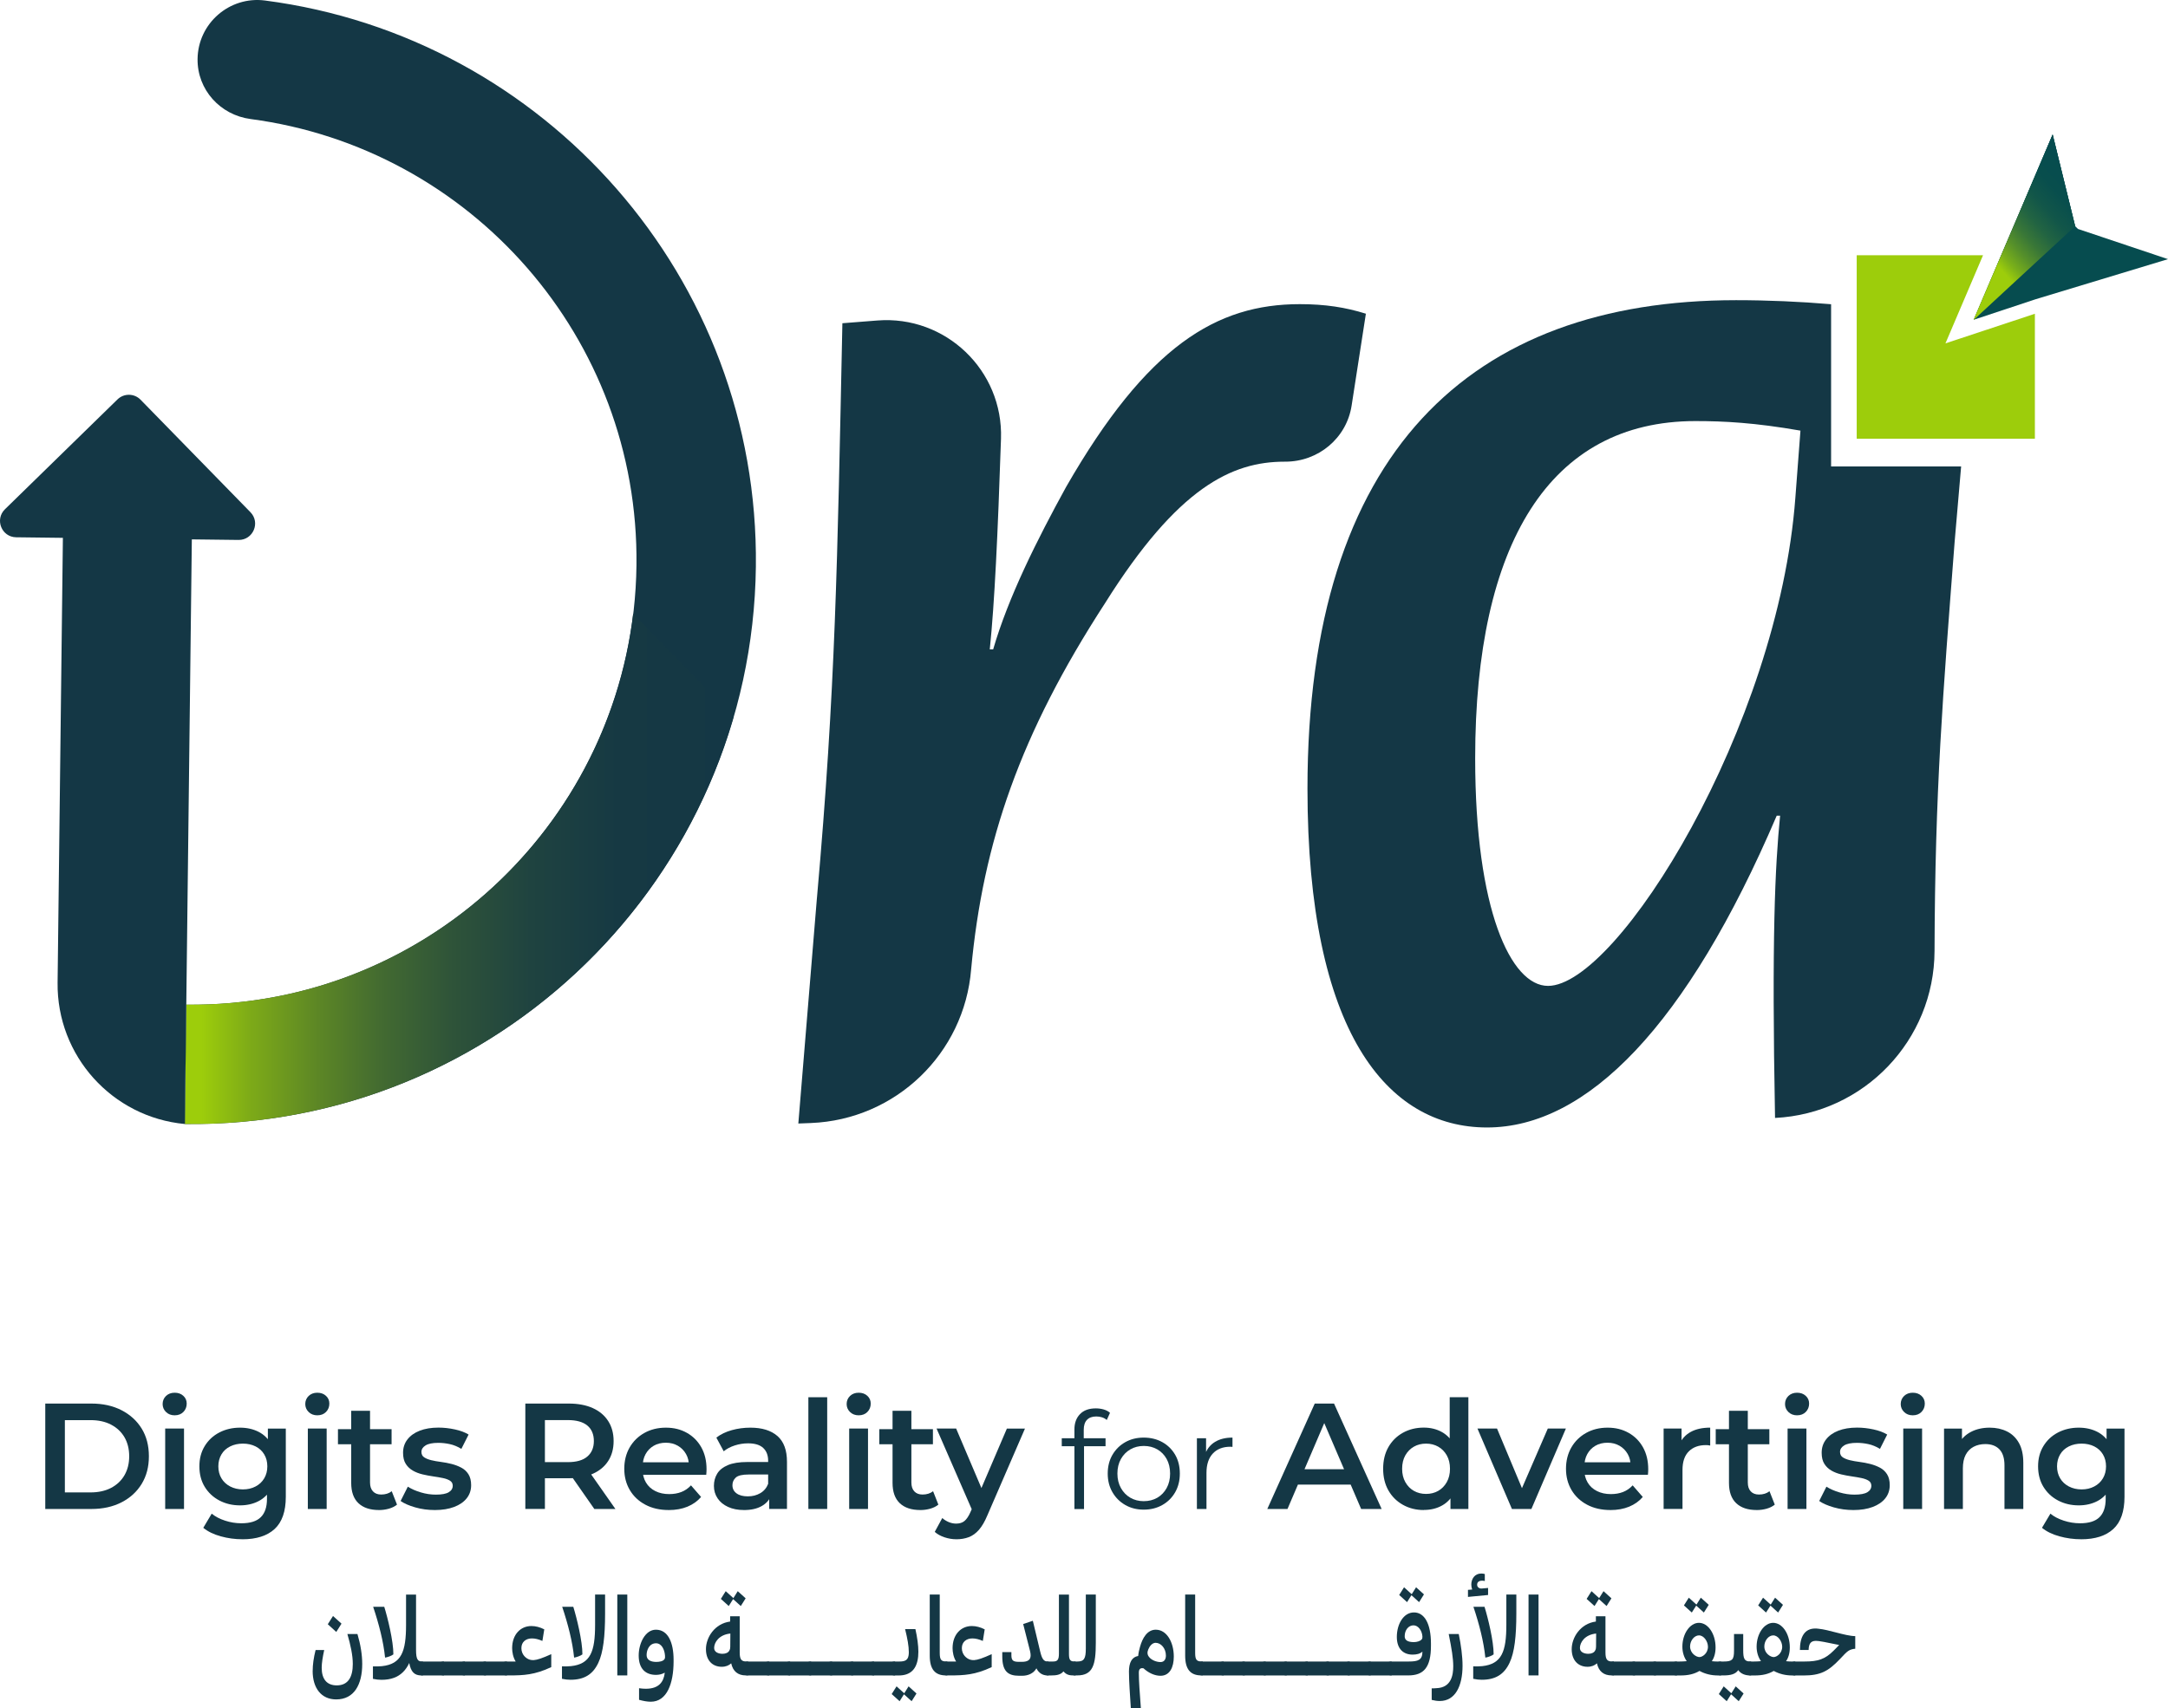 <?xml version="1.0" encoding="UTF-8"?>
<svg id="Layer_1" data-name="Layer 1" xmlns="http://www.w3.org/2000/svg" xmlns:xlink="http://www.w3.org/1999/xlink" viewBox="0 0 846.26 666.95">
  <defs>
    <style>
      .cls-1 {
        fill: url(#linear-gradient-2);
      }

      .cls-2 {
        fill: url(#linear-gradient-3);
      }

      .cls-3 {
        fill: #143745;
      }

      .cls-4 {
        fill: #064c4f;
      }

      .cls-5 {
        fill: #9dcd0b;
      }

      .cls-6 {
        fill: url(#linear-gradient);
      }
    </style>
    <linearGradient id="linear-gradient" x1="72.17" y1="339.25" x2="286.37" y2="339.25" gradientUnits="userSpaceOnUse">
      <stop offset=".03" stop-color="#9dcd0b"/>
      <stop offset=".12" stop-color="#7daa18"/>
      <stop offset=".24" stop-color="#5d8725"/>
      <stop offset=".36" stop-color="#426a31"/>
      <stop offset=".49" stop-color="#2e5339"/>
      <stop offset=".63" stop-color="#1f4340"/>
      <stop offset=".79" stop-color="#163943"/>
      <stop offset="1" stop-color="#143745"/>
    </linearGradient>
    <linearGradient id="linear-gradient-2" x1="819.81" y1="74.39" x2="750.57" y2="103.5" gradientUnits="userSpaceOnUse">
      <stop offset="0" stop-color="#064c4f"/>
      <stop offset=".22" stop-color="#084e4d"/>
      <stop offset=".38" stop-color="#125649"/>
      <stop offset=".52" stop-color="#226442"/>
      <stop offset=".66" stop-color="#397737"/>
      <stop offset=".78" stop-color="#56902a"/>
      <stop offset=".9" stop-color="#79af1a"/>
      <stop offset="1" stop-color="#9dcd0b"/>
    </linearGradient>
    <linearGradient id="linear-gradient-3" x1="773.86" y1="99.23" x2="809.84" y2="67.5" gradientUnits="userSpaceOnUse">
      <stop offset=".03" stop-color="#9dcd0b"/>
      <stop offset=".12" stop-color="#79af1a"/>
      <stop offset=".24" stop-color="#56902a"/>
      <stop offset=".36" stop-color="#397737"/>
      <stop offset=".49" stop-color="#226442"/>
      <stop offset=".63" stop-color="#125649"/>
      <stop offset=".79" stop-color="#084e4d"/>
      <stop offset="1" stop-color="#064c4f"/>
    </linearGradient>
  </defs>
  <g>
    <path class="cls-3" d="M122.05,652.39c0-2.45.39-5.21,1.14-8.17h3.36c-.59,2.71-.98,5.12-.98,6.91,0,4.46,2.02,6.89,5.88,6.89,4.6,0,6.26-3.48,6.26-8.36,0-3.43-.86-7.34-2.11-11.69h3.93c1.22,4.12,1.86,8.13,1.86,11.69,0,8.04-3.15,13.84-10.16,13.84-5.83,0-9.19-4.44-9.19-11.11ZM127.95,634.15l2.04-3.22,3.31,2.99-2.04,3.24-3.31-3.01Z"/>
    <path class="cls-3" d="M145.57,655.46v-4.86c1.27.04,2.43.02,3.49-.08,7.67-.81,9.44-5.74,9.44-16.11v-11.84h3.9v21.59c0,3.9.77,4.54,2.43,4.54h.25v5.44h-.64c-2.59,0-4.06-1.32-4.69-4.86-.64,1.39-1.5,2.62-2.43,3.54-2.06,2.05-4.81,3.03-8.44,3.03-1.02,0-2.13-.13-3.31-.38ZM145.66,627.34h4.33c1.34,4.29,3.59,13.46,3.56,18.58-.73.58-2.34,1.13-3.24,1.26-.63-6.21-2.34-12.93-4.65-19.84Z"/>
    <path class="cls-3" d="M162.89,651.47c0-1.86.52-2.77,2.2-2.77h8.19v5.44h-8.19c-1.59,0-2.2-.75-2.2-2.67Z"/>
    <path class="cls-3" d="M171.08,651.47c0-1.86.52-2.77,2.2-2.77h8.19v5.44h-8.19c-1.59,0-2.2-.75-2.2-2.67Z"/>
    <path class="cls-3" d="M179.27,651.47c0-1.86.52-2.77,2.2-2.77h8.19v5.44h-8.19c-1.59,0-2.2-.75-2.2-2.67Z"/>
    <path class="cls-3" d="M187.47,651.47c0-1.86.52-2.77,2.2-2.77h8.19v5.44h-8.19c-1.59,0-2.2-.75-2.2-2.67Z"/>
    <path class="cls-3" d="M195.66,651.47c0-1.86.52-2.77,2.2-2.77h3.43c-1.02-1.64-1.38-3.69-1.38-5.21,0-5.31,3.27-8.64,7.51-8.64,1.65,0,3.38.45,5.03,1.3l-.73,4.52c-1.52-.66-2.79-.98-4.1-.98-2.25,0-4.1,1.28-4.1,3.8s1.81,4.07,3.29,4.5c.46.13.98.19,1.48.17,1.5-.11,3.33-.73,6.89-2.33v5.06c-6.47,3.05-10.87,3.24-16.24,3.24h-1.09c-1.59,0-2.2-.75-2.2-2.67Z"/>
    <path class="cls-3" d="M219.36,650.59c1.27.04,2.43.02,3.49-.08,7.67-.81,9.44-5.74,9.44-16.11v-11.84h3.9v7.42c0,8.79-.7,15.19-2.66,19.28-2.13,4.52-5.54,6.57-10.86,6.57-1.02,0-2.13-.13-3.31-.38v-4.86ZM219.45,627.34h4.33c1.34,4.29,3.59,13.46,3.56,18.58-.73.58-2.34,1.13-3.24,1.26-.63-6.21-2.34-12.93-4.65-19.84Z"/>
    <path class="cls-3" d="M240.96,622.56h3.9v31.57h-3.9v-31.57Z"/>
    <path class="cls-3" d="M249.45,663.65v-4.52c.97.15,1.84.21,2.63.21,5.13,0,6.97-2.69,7.4-6.17l-.07-.08c-1.13.62-2.25.83-3.36.83-3.83,0-6.74-2.16-6.74-7.57,0-4.69,2.52-10.07,6.72-10.07,4.86,0,6.9,5.25,6.9,11.73v.73c-.02,8.49-2.56,15.66-8.91,15.66-1.38,0-2.9-.28-4.58-.75ZM259.38,647.78c.25-.38.23-.83.2-1.34-.16-2.47-1.36-4.86-3.51-4.86-2.58,0-3.68,2.58-3.67,4.61,0,1.79,1.45,2.67,3.77,2.67,1.11,0,2.65-.21,3.2-1.07Z"/>
    <path class="cls-3" d="M285.41,649.42c-.89.81-2.09,1.34-3.68,1.34-3.51,0-6.17-2.37-6.17-6.89s3.38-9.98,9.44-10.77v-2.05h3.74v14.16c0,2.82.77,3.48,2.68,3.48h.61v5.44h-.89c-3.09,0-5.04-1.58-5.72-4.71ZM284.67,644.45c.3-.45.38-.96.38-1.51.04-1.15.04-2.86.04-5.16-4.45.45-6.33,3.48-6.33,5.63,0,1.64,1.68,2.28,3.27,2.28,1.25,0,2.24-.45,2.65-1.24ZM281.38,624.25l1.9-3.01,2.99,2.71,1.7-2.71,3.09,2.79-1.9,3.01-3-2.71-1.7,2.71-3.08-2.79Z"/>
    <path class="cls-3" d="M289.83,651.47c0-1.86.52-2.77,2.2-2.77h8.19v5.44h-8.19c-1.59,0-2.2-.75-2.2-2.67Z"/>
    <path class="cls-3" d="M298.02,651.47c0-1.86.52-2.77,2.2-2.77h8.19v5.44h-8.19c-1.59,0-2.2-.75-2.2-2.67Z"/>
    <path class="cls-3" d="M306.22,651.47c0-1.86.52-2.77,2.2-2.77h8.19v5.44h-8.19c-1.59,0-2.2-.75-2.2-2.67Z"/>
    <path class="cls-3" d="M314.41,651.47c0-1.86.52-2.77,2.2-2.77h8.19v5.44h-8.19c-1.59,0-2.2-.75-2.2-2.67Z"/>
    <path class="cls-3" d="M322.6,651.47c0-1.86.52-2.77,2.2-2.77h8.19v5.44h-8.19c-1.59,0-2.2-.75-2.2-2.67Z"/>
    <path class="cls-3" d="M330.8,651.47c0-1.86.52-2.77,2.2-2.77h8.19v5.44h-8.19c-1.59,0-2.2-.75-2.2-2.67Z"/>
    <path class="cls-3" d="M338.99,651.47c0-1.86.52-2.77,2.2-2.77h8.19v5.44h-8.19c-1.59,0-2.2-.75-2.2-2.67Z"/>
    <path class="cls-3" d="M347.18,651.47c0-1.86.52-2.77,2.2-2.77h1.79c2.13,0,3.17-.58,3.47-2.3.07-.38.11-.83.11-1.34,0-2.37-.52-5.23-1.45-9.02h4.02c.73,3.26,1.16,6.36,1.16,8.85,0,.66-.04,1.28-.09,1.88-.5,4.95-3.02,7.38-7.56,7.38h-1.45c-1.59,0-2.2-.75-2.2-2.67ZM348.06,661.41l1.9-3.01,3,2.71,1.7-2.71,3.08,2.79-1.9,3.01-2.99-2.71-1.7,2.71-3.09-2.79Z"/>
    <path class="cls-3" d="M362.92,646.39v-23.83h3.9v22.76c0,2.79.61,3.37,2.7,3.37h.25v5.44h-.54c-4.27,0-6.31-2.41-6.31-7.74Z"/>
    <path class="cls-3" d="M367.58,651.47c0-1.86.52-2.77,2.2-2.77h3.43c-1.02-1.64-1.38-3.69-1.38-5.21,0-5.31,3.27-8.64,7.51-8.64,1.65,0,3.38.45,5.03,1.3l-.73,4.52c-1.52-.66-2.79-.98-4.09-.98-2.25,0-4.1,1.28-4.1,3.8s1.81,4.07,3.29,4.5c.46.13.98.19,1.48.17,1.5-.11,3.33-.73,6.88-2.33v5.06c-6.47,3.05-10.87,3.24-16.24,3.24h-1.09c-1.59,0-2.2-.75-2.2-2.67Z"/>
    <path class="cls-3" d="M391.23,646.65v-1.62h3.56v1.15c0,2.07.59,2.65,2.97,2.65h1.07c2.43,0,3.47-.81,3.47-2.54,0-.45-.07-1-.21-1.6l-2.7-10.62,3.77-1.28,2.83,11.84c.71,3.05,1.43,4.07,2.95,4.07h.34v5.44h-.43c-1.93,0-3.4-1-4.29-2.77-1.09,1.92-3.17,2.9-5.58,2.9h-1.13c-4.49,0-6.62-1.81-6.62-7.62Z"/>
    <path class="cls-3" d="M407.08,651.47c0-1.86.52-2.77,2.2-2.77h1.79c1.65,0,2.27-.62,2.27-3.05v-23.08h3.92v23.21c0,2.2.45,2.92,2.18,2.92h.41v5.44h-.79c-1.47,0-2.75-.17-3.95-1.58-1.11,1.39-2.95,1.58-4.69,1.58h-1.14c-1.59,0-2.2-.75-2.2-2.67Z"/>
    <path class="cls-3" d="M417.65,651.47c0-1.86.52-2.77,2.2-2.77h.66c2.63,0,3.33-1.09,3.33-5.06v-21.08h3.9v18.81c0,8.62-1.11,12.76-7.26,12.76h-.63c-1.59,0-2.2-.75-2.2-2.67Z"/>
    <path class="cls-3" d="M440.67,652.75c0-3.65,1.14-5.8,3.61-6.21.11-1.28.43-2.58.72-3.58.95-3.41,2.81-6.68,6.15-6.68,4.26,0,7.03,4.86,7.03,10.5,0,4.12-1.54,7.49-5.2,7.49-2.22,0-4.63-1.07-6.63-2.92-1.36-.26-1.82.45-1.82,1.75,0,3.2.34,7.59.8,13.87h-3.92c-.34-5.21-.73-10.86-.73-14.21ZM455.1,646.37c0-2.77-1.9-4.97-4.02-4.97-1.31,0-2.34,1.3-2.86,2.58-.45,1.09-.43,2.05.3,2.94.97,1.28,2.95,2,4.47,2s2.11-1.17,2.11-2.56Z"/>
    <path class="cls-3" d="M462.62,646.39v-23.83h3.9v22.76c0,2.79.61,3.37,2.7,3.37h.25v5.44h-.54c-4.27,0-6.31-2.41-6.31-7.74Z"/>
    <path class="cls-3" d="M467.27,651.47c0-1.86.52-2.77,2.2-2.77h8.19v5.44h-8.19c-1.59,0-2.2-.75-2.2-2.67Z"/>
    <path class="cls-3" d="M475.47,651.47c0-1.86.52-2.77,2.2-2.77h8.19v5.44h-8.19c-1.59,0-2.2-.75-2.2-2.67Z"/>
    <path class="cls-3" d="M483.66,651.47c0-1.86.52-2.77,2.2-2.77h8.19v5.44h-8.19c-1.59,0-2.2-.75-2.2-2.67Z"/>
    <path class="cls-3" d="M491.85,651.47c0-1.86.52-2.77,2.2-2.77h8.19v5.44h-8.19c-1.59,0-2.2-.75-2.2-2.67Z"/>
    <path class="cls-3" d="M500.05,651.47c0-1.86.52-2.77,2.2-2.77h8.19v5.44h-8.19c-1.59,0-2.2-.75-2.2-2.67Z"/>
    <path class="cls-3" d="M508.24,651.47c0-1.86.52-2.77,2.2-2.77h8.19v5.44h-8.19c-1.59,0-2.2-.75-2.2-2.67Z"/>
    <path class="cls-3" d="M516.43,651.47c0-1.86.52-2.77,2.2-2.77h8.19v5.44h-8.19c-1.59,0-2.2-.75-2.2-2.67Z"/>
    <path class="cls-3" d="M524.63,651.47c0-1.86.52-2.77,2.2-2.77h8.19v5.44h-8.19c-1.59,0-2.2-.75-2.2-2.67Z"/>
    <path class="cls-3" d="M532.82,651.47c0-1.86.52-2.77,2.2-2.77h8.19v5.44h-8.19c-1.59,0-2.2-.75-2.2-2.67Z"/>
    <path class="cls-3" d="M541.01,651.47c0-1.86.52-2.77,2.2-2.77h6.69c3.61,0,5.33-.53,5.33-3.86-.95.88-2.33,1.17-3.84,1.17-3.63,0-6.15-2.28-6.15-6.91,0-4.99,2.61-9.56,6.69-9.56s6.63,4.35,6.63,12.16v.85c0,8.45-2.79,11.58-8.87,11.58h-6.47c-1.59,0-2.2-.75-2.2-2.67ZM546.16,622.73l1.9-3.01,2.99,2.71,1.7-2.71,3.08,2.77-1.9,3.03-2.99-2.71-1.7,2.71-3.08-2.79ZM554.94,640.06c.27-.3.32-.64.29-1.17-.18-2.35-1.68-4.31-3.49-4.31-1.95,0-3.45,1.86-3.43,4.29,0,1.45,1.09,2.26,3.59,2.26,1.14,0,2.52-.38,3.04-1.07Z"/>
    <path class="cls-3" d="M558.85,659.17c.68.02,1.31,0,1.86-.06,5.81-.21,6.55-5.14,6.55-8.55,0-3.09-.61-6.85-1.77-12.59h3.92c.89,4.29,1.48,8.73,1.48,12.37,0,7.89-2.81,13.78-8.89,13.78-1,0-2.06-.15-3.15-.43v-4.52Z"/>
    <path class="cls-3" d="M573.02,620.73l1.63-.13c-.21-.64-.34-1.28-.34-1.92,0-2.28,1.36-4.33,3.88-4.33.45,0,.91.06,1.39.19v2.73c-.36-.08-.72-.13-1.04-.13-1.23,0-1.95.55-1.95,1.56,0,.51.2.92.57,1.15.29.26.73.41,1.36.34l2.34-.21v2.75l-7.85.75v-2.75ZM575.06,650.59c1.27.04,2.43.02,3.49-.08,7.67-.81,9.44-5.74,9.44-16.11v-11.84h3.9v7.42c0,8.79-.7,15.19-2.67,19.28-2.13,4.52-5.54,6.57-10.85,6.57-1.02,0-2.13-.13-3.31-.38v-4.86ZM575.14,627.34h4.33c1.34,4.29,3.59,13.46,3.56,18.58-.73.58-2.34,1.13-3.24,1.26-.63-6.21-2.34-12.93-4.65-19.84Z"/>
    <path class="cls-3" d="M596.65,622.56h3.9v31.57h-3.9v-31.57Z"/>
    <path class="cls-3" d="M623.35,649.42c-.89.81-2.09,1.34-3.68,1.34-3.5,0-6.17-2.37-6.17-6.89s3.38-9.98,9.44-10.77v-2.05h3.74v14.16c0,2.82.77,3.48,2.68,3.48h.61v5.44h-.89c-3.09,0-5.04-1.58-5.72-4.71ZM622.62,644.45c.3-.45.38-.96.38-1.51.04-1.15.04-2.86.04-5.16-4.45.45-6.33,3.48-6.33,5.63,0,1.64,1.68,2.28,3.27,2.28,1.25,0,2.24-.45,2.65-1.24ZM619.33,624.25l1.9-3.01,2.99,2.71,1.7-2.71,3.09,2.79-1.9,3.01-3-2.71-1.7,2.71-3.08-2.79Z"/>
    <path class="cls-3" d="M627.78,651.47c0-1.86.52-2.77,2.2-2.77h8.19v5.44h-8.19c-1.59,0-2.2-.75-2.2-2.67Z"/>
    <path class="cls-3" d="M635.97,651.47c0-1.86.52-2.77,2.2-2.77h8.19v5.44h-8.19c-1.59,0-2.2-.75-2.2-2.67Z"/>
    <path class="cls-3" d="M644.16,651.47c0-1.86.52-2.77,2.2-2.77h8.19v5.44h-8.19c-1.59,0-2.2-.75-2.2-2.67Z"/>
    <path class="cls-3" d="M652.36,651.47c0-1.86.52-2.77,2.2-2.77h1.16c.8,0,1.75-.04,2.68-.13-1-1.43-1.7-3.35-1.7-5.67,0-4.99,2.92-9.3,6.47-9.3s6.49,4.29,6.49,9.58c0,2.26-.55,4.07-1.47,5.4.95.11,1.77.13,2.49.13h1.11v5.44h-1.16c-2.67,0-5.08-.6-7.24-1.77-2.15,1.24-4.36,1.77-7.53,1.77h-1.31c-1.59,0-2.2-.75-2.2-2.67ZM657.31,626.79l1.9-3.01,2.99,2.71,1.7-2.71,3.09,2.79-1.9,3.01-2.99-2.71-1.72,2.71-3.08-2.79ZM666.68,642.89c0-1.96-1.54-4.39-3.5-4.39-1.79,0-3.47,2-3.47,4.31,0,2.75,2.45,4.16,3.65,4.16,1.13,0,3.33-1.39,3.33-4.08Z"/>
    <path class="cls-3" d="M669.6,651.47c0-1.86.52-2.77,2.2-2.77h1.07c1.65,0,2.61-.19,3.2-.77.63-.62.79-1.71.79-3.46v-6.51h3.59v6.25c0,1.62.09,2.75.48,3.46.39.73,1.09,1.02,2.27,1.02h.32v5.44h-.59c-1.61,0-3.42-.6-4.42-2.07-1.11,1.66-3.18,2.07-5.69,2.07h-1.04c-1.59,0-2.2-.75-2.2-2.67ZM670.93,661.41l1.9-3.01,2.99,2.71,1.7-2.71,3.08,2.79-1.9,3.01-2.99-2.71-1.7,2.71-3.08-2.79Z"/>
    <path class="cls-3" d="M681.34,651.47c0-1.86.52-2.77,2.2-2.77h1.16c.8,0,1.75-.04,2.68-.13-1-1.43-1.7-3.35-1.7-5.67,0-4.99,2.92-9.3,6.47-9.3s6.49,4.29,6.49,9.58c0,2.26-.55,4.07-1.47,5.4.95.11,1.77.13,2.49.13h1.11v5.44h-1.16c-2.67,0-5.08-.6-7.24-1.77-2.15,1.24-4.36,1.77-7.53,1.77h-1.31c-1.59,0-2.2-.75-2.2-2.67ZM686.29,626.79l1.9-3.01,2.99,2.71,1.7-2.71,3.09,2.79-1.9,3.01-2.99-2.71-1.72,2.71-3.08-2.79ZM695.66,642.89c0-1.96-1.54-4.39-3.5-4.39-1.79,0-3.47,2-3.47,4.31,0,2.75,2.45,4.16,3.65,4.16,1.13,0,3.33-1.39,3.33-4.08Z"/>
    <path class="cls-3" d="M698.58,651.47c0-1.86.52-2.77,2.2-2.77h3.68c5.22,0,7.89-.9,11.18-4.14l.75-.75c.36-.36.93-.94,1.52-1.56-1.09-.21-2.29-.47-3.47-.7-1.7-.36-3.33-.68-4.51-.83-.43-.04-.79-.08-1.11-.08-2.06,0-2.79,1.19-2.84,3.56h-3.4c0-5.21,1.88-8.38,5.97-8.38.41,0,.82.02,1.31.09,1.98.19,4.42.83,6.81,1.45,2.83.73,5.62,1.43,7.51,1.43v4.93c-.5.02-.95.11-1.38.24-1.04.28-1.75.85-2.79,1.88l-1.82,1.92c-4.56,4.8-7.62,6.4-14.27,6.4h-3.15c-1.59,0-2.2-.75-2.2-2.67Z"/>
  </g>
  <g>
    <path class="cls-3" d="M17.67,589.15v-41.16h17.99c4.47,0,8.39.86,11.76,2.59,3.37,1.73,6,4.12,7.88,7.17s2.82,6.67,2.82,10.82-.94,7.71-2.82,10.79c-1.88,3.08-4.51,5.48-7.88,7.2-3.37,1.73-7.29,2.59-11.76,2.59h-17.99ZM25.32,582.68h10c3.1,0,5.77-.59,8.03-1.76,2.25-1.18,4-2.82,5.23-4.94,1.23-2.12,1.85-4.59,1.85-7.41s-.62-5.34-1.85-7.44c-1.23-2.1-2.98-3.73-5.23-4.91-2.25-1.18-4.93-1.76-8.03-1.76h-10v28.22Z"/>
    <path class="cls-3" d="M68.18,552.58c-1.37,0-2.5-.43-3.38-1.29-.88-.86-1.32-1.9-1.32-3.12s.44-2.3,1.32-3.15c.88-.84,2.01-1.26,3.38-1.26s2.5.4,3.38,1.21c.88.8,1.32,1.81,1.32,3.03,0,1.29-.43,2.38-1.29,3.26-.86.88-2,1.32-3.41,1.32ZM64.48,589.15v-31.4h7.35v31.4h-7.35Z"/>
    <path class="cls-3" d="M93.7,587.74c-2.98,0-5.67-.64-8.08-1.91-2.41-1.27-4.31-3.05-5.7-5.32-1.39-2.27-2.09-4.94-2.09-8s.7-5.66,2.09-7.94c1.39-2.27,3.29-4.04,5.7-5.29,2.41-1.25,5.11-1.88,8.08-1.88,2.67,0,5.06.53,7.17,1.59,2.12,1.06,3.81,2.7,5.09,4.94,1.27,2.23,1.91,5.1,1.91,8.58s-.64,6.36-1.91,8.61c-1.27,2.25-2.97,3.92-5.09,5-2.12,1.08-4.51,1.62-7.17,1.62ZM94.64,600.97c-2.9,0-5.73-.38-8.5-1.15s-5.03-1.87-6.79-3.32l3.29-5.53c1.37,1.14,3.11,2.05,5.2,2.73,2.1.69,4.22,1.03,6.38,1.03,3.45,0,5.98-.79,7.58-2.38,1.61-1.59,2.41-3.97,2.41-7.14v-5.59l.59-7.11-.24-7.11v-7.64h7v26.64c0,5.68-1.45,9.87-4.35,12.55-2.9,2.68-7.1,4.03-12.58,4.03ZM94.82,581.51c1.84,0,3.49-.38,4.94-1.15,1.45-.76,2.58-1.82,3.38-3.18.8-1.35,1.21-2.91,1.21-4.67s-.4-3.32-1.21-4.67c-.8-1.35-1.93-2.39-3.38-3.12-1.45-.72-3.1-1.09-4.94-1.09s-3.5.36-4.97,1.09c-1.47.73-2.61,1.76-3.41,3.12-.8,1.35-1.21,2.91-1.21,4.67s.4,3.32,1.21,4.67c.8,1.35,1.94,2.41,3.41,3.18,1.47.76,3.13,1.15,4.97,1.15Z"/>
    <path class="cls-3" d="M123.86,552.58c-1.37,0-2.5-.43-3.38-1.29-.88-.86-1.32-1.9-1.32-3.12s.44-2.3,1.32-3.15c.88-.84,2.01-1.26,3.38-1.26s2.5.4,3.38,1.21c.88.8,1.32,1.81,1.32,3.03,0,1.29-.43,2.38-1.29,3.26-.86.88-2,1.32-3.41,1.32ZM120.16,589.15v-31.4h7.35v31.4h-7.35Z"/>
    <path class="cls-3" d="M131.92,563.87v-5.88h20.93v5.88h-20.93ZM147.91,589.56c-3.45,0-6.11-.89-8-2.67-1.88-1.78-2.82-4.42-2.82-7.91v-28.16h7.35v27.99c0,1.49.38,2.65,1.15,3.47.76.82,1.83,1.23,3.2,1.23,1.65,0,3.02-.43,4.12-1.29l2.06,5.23c-.86.71-1.92,1.23-3.18,1.59-1.25.35-2.55.53-3.88.53Z"/>
    <path class="cls-3" d="M169.66,589.56c-2.63,0-5.14-.34-7.56-1.03-2.41-.69-4.32-1.52-5.73-2.5l2.82-5.59c1.41.9,3.1,1.65,5.06,2.23,1.96.59,3.92.88,5.88.88,2.31,0,3.99-.31,5.03-.94,1.04-.63,1.56-1.47,1.56-2.53,0-.86-.35-1.52-1.06-1.97-.71-.45-1.63-.79-2.76-1.03-1.14-.24-2.4-.45-3.79-.65-1.39-.2-2.78-.46-4.17-.79-1.39-.33-2.66-.82-3.79-1.47-1.14-.65-2.06-1.52-2.76-2.62-.71-1.1-1.06-2.55-1.06-4.35,0-2,.57-3.73,1.71-5.2,1.14-1.47,2.73-2.61,4.79-3.41,2.06-.8,4.5-1.21,7.32-1.21,2.12,0,4.25.24,6.41.71,2.16.47,3.94,1.14,5.35,2l-2.82,5.59c-1.49-.9-2.99-1.52-4.5-1.85-1.51-.33-3.01-.5-4.5-.5-2.23,0-3.89.33-4.97,1-1.08.67-1.62,1.51-1.62,2.53,0,.94.35,1.65,1.06,2.12.71.47,1.63.84,2.76,1.12,1.14.28,2.4.5,3.79.68,1.39.18,2.77.44,4.15.79,1.37.35,2.64.83,3.79,1.44,1.16.61,2.09,1.46,2.79,2.56s1.06,2.53,1.06,4.29c0,1.96-.58,3.67-1.73,5.12-1.16,1.45-2.79,2.58-4.91,3.38s-4.65,1.21-7.58,1.21Z"/>
    <path class="cls-3" d="M205.06,589.15v-41.16h16.93c3.65,0,6.77.59,9.38,1.76,2.61,1.18,4.62,2.86,6.03,5.06s2.12,4.8,2.12,7.82-.71,5.62-2.12,7.79c-1.41,2.18-3.42,3.84-6.03,5-2.61,1.16-5.73,1.73-9.38,1.73h-12.7l3.41-3.47v15.46h-7.64ZM212.7,574.51l-3.41-3.65h12.35c3.37,0,5.91-.72,7.61-2.18,1.71-1.45,2.56-3.47,2.56-6.06s-.85-4.65-2.56-6.06c-1.71-1.41-4.24-2.12-7.61-2.12h-12.35l3.41-3.76v23.81ZM231.99,589.15l-10.41-14.93h8.17l10.47,14.93h-8.23Z"/>
    <path class="cls-3" d="M261.03,589.56c-3.49,0-6.54-.7-9.14-2.09-2.61-1.39-4.63-3.3-6.06-5.73-1.43-2.43-2.15-5.19-2.15-8.29s.7-5.91,2.09-8.32c1.39-2.41,3.31-4.3,5.76-5.67,2.45-1.37,5.24-2.06,8.38-2.06s5.78.67,8.17,2c2.39,1.33,4.27,3.21,5.65,5.64,1.37,2.43,2.06,5.29,2.06,8.58,0,.31,0,.67-.03,1.06-.02.39-.05.76-.09,1.12h-26.17v-4.88h22.28l-2.88,1.53c.04-1.8-.33-3.39-1.12-4.76-.78-1.37-1.85-2.45-3.2-3.23-1.35-.78-2.91-1.18-4.67-1.18s-3.38.39-4.73,1.18c-1.35.79-2.41,1.87-3.18,3.26-.76,1.39-1.15,3.03-1.15,4.91v1.18c0,1.88.43,3.55,1.29,5,.86,1.45,2.08,2.57,3.65,3.35,1.57.79,3.37,1.18,5.41,1.18,1.76,0,3.35-.27,4.76-.82,1.41-.55,2.67-1.41,3.76-2.59l3.94,4.53c-1.41,1.65-3.19,2.91-5.32,3.79-2.14.88-4.58,1.32-7.32,1.32Z"/>
    <path class="cls-3" d="M290.37,589.56c-2.35,0-4.41-.4-6.17-1.21-1.76-.8-3.13-1.92-4.09-3.35-.96-1.43-1.44-3.05-1.44-4.85s.42-3.35,1.26-4.76c.84-1.41,2.22-2.53,4.15-3.35,1.92-.82,4.47-1.23,7.64-1.23h9.11v4.88h-8.58c-2.51,0-4.2.4-5.06,1.21-.86.8-1.29,1.79-1.29,2.97,0,1.33.53,2.39,1.59,3.17,1.06.79,2.53,1.18,4.41,1.18s3.42-.41,4.85-1.23c1.43-.82,2.46-2.04,3.09-3.65l1.23,4.41c-.71,1.84-1.97,3.27-3.79,4.29-1.82,1.02-4.12,1.53-6.91,1.53ZM300.25,589.15v-6.35l-.41-1.35v-11.11c0-2.16-.65-3.83-1.94-5.03-1.29-1.2-3.26-1.79-5.88-1.79-1.76,0-3.5.27-5.2.82-1.71.55-3.15,1.31-4.32,2.29l-2.88-5.35c1.69-1.29,3.69-2.26,6.03-2.91,2.33-.65,4.75-.97,7.26-.97,4.55,0,8.06,1.09,10.55,3.26,2.49,2.17,3.73,5.54,3.73,10.08v18.4h-6.94Z"/>
    <path class="cls-3" d="M315.54,589.15v-43.63h7.35v43.63h-7.35Z"/>
    <path class="cls-3" d="M335.18,552.58c-1.37,0-2.5-.43-3.38-1.29-.88-.86-1.32-1.9-1.32-3.12s.44-2.3,1.32-3.15c.88-.84,2.01-1.26,3.38-1.26s2.5.4,3.38,1.21c.88.8,1.32,1.81,1.32,3.03,0,1.29-.43,2.38-1.29,3.26s-2,1.32-3.41,1.32ZM331.47,589.15v-31.4h7.35v31.4h-7.35Z"/>
    <path class="cls-3" d="M343.23,563.87v-5.88h20.93v5.88h-20.93ZM359.22,589.56c-3.45,0-6.12-.89-8-2.67-1.88-1.78-2.82-4.42-2.82-7.91v-28.16h7.35v27.99c0,1.49.38,2.65,1.15,3.47.76.82,1.83,1.23,3.2,1.23,1.65,0,3.02-.43,4.12-1.29l2.06,5.23c-.86.71-1.92,1.23-3.17,1.59-1.25.35-2.55.53-3.88.53Z"/>
    <path class="cls-3" d="M373.28,600.97c-1.53,0-3.06-.25-4.59-.76s-2.8-1.21-3.82-2.12l2.94-5.41c.74.67,1.59,1.19,2.53,1.59.94.39,1.9.59,2.88.59,1.33,0,2.41-.33,3.23-1,.82-.67,1.59-1.78,2.29-3.35l1.82-4.12.59-.88,11.88-27.75h7.06l-14.7,33.93c-.98,2.35-2.07,4.21-3.26,5.59-1.2,1.37-2.53,2.33-4,2.88-1.47.55-3.09.82-4.85.82ZM379.75,590.27l-14.17-32.52h7.64l11.52,27.11-5,5.41Z"/>
    <path class="cls-3" d="M414.45,564.64v-3.1h17.09v3.1h-17.09ZM419.39,589.15v-31.08c0-2.45.72-4.44,2.16-5.94,1.44-1.51,3.51-2.26,6.21-2.26,1.05,0,2.07.14,3.05.42.98.28,1.81.72,2.47,1.32l-1.26,2.79c-.53-.46-1.14-.8-1.84-1.03-.7-.23-1.46-.34-2.26-.34-1.58,0-2.79.44-3.63,1.32-.84.88-1.26,2.17-1.26,3.89v4.21l.11,1.74v24.98h-3.74Z"/>
    <path class="cls-3" d="M446.43,589.41c-2.67,0-5.06-.6-7.18-1.81-2.12-1.21-3.8-2.88-5.02-5-1.23-2.12-1.84-4.55-1.84-7.28s.61-5.21,1.84-7.31c1.23-2.1,2.89-3.75,5-4.94,2.1-1.19,4.51-1.79,7.21-1.79s5.16.6,7.29,1.79c2.12,1.19,3.79,2.84,5,4.94,1.21,2.1,1.81,4.54,1.81,7.31s-.61,5.16-1.81,7.28c-1.21,2.12-2.88,3.79-5.02,5-2.14,1.21-4.56,1.81-7.26,1.81ZM446.43,586.1c2,0,3.77-.45,5.31-1.34,1.54-.89,2.76-2.16,3.66-3.79.89-1.63,1.34-3.52,1.34-5.65s-.45-4.07-1.34-5.68c-.89-1.61-2.11-2.87-3.66-3.76s-3.3-1.34-5.26-1.34-3.72.45-5.26,1.34-2.77,2.15-3.68,3.76c-.91,1.61-1.37,3.51-1.37,5.68s.46,4.02,1.37,5.65c.91,1.63,2.14,2.89,3.68,3.79,1.54.89,3.28,1.34,5.21,1.34Z"/>
    <path class="cls-3" d="M467.2,589.15v-27.61h3.58v7.52l-.37-1.31c.77-2.1,2.07-3.71,3.89-4.81s4.08-1.66,6.79-1.66v3.63c-.14,0-.28,0-.42-.03-.14-.02-.28-.03-.42-.03-2.91,0-5.19.89-6.84,2.66-1.65,1.77-2.47,4.29-2.47,7.55v14.1h-3.73Z"/>
    <path class="cls-3" d="M494.68,589.15l18.52-41.16h7.53l18.58,41.16h-8l-15.93-37.1h3.06l-15.88,37.1h-7.88ZM503.2,579.63l2.06-6h22.23l2.06,6h-26.34Z"/>
    <path class="cls-3" d="M555.77,589.56c-3.02,0-5.73-.68-8.14-2.03-2.41-1.35-4.3-3.22-5.67-5.62-1.37-2.39-2.06-5.21-2.06-8.47s.69-6.08,2.06-8.47c1.37-2.39,3.26-4.25,5.67-5.59,2.41-1.33,5.12-2,8.14-2,2.63,0,4.98.58,7.06,1.73,2.08,1.16,3.72,2.91,4.94,5.26,1.21,2.35,1.82,5.37,1.82,9.05s-.59,6.65-1.76,9.03c-1.18,2.37-2.8,4.15-4.88,5.32-2.08,1.18-4.47,1.76-7.17,1.76ZM556.65,583.27c1.76,0,3.34-.39,4.73-1.18s2.51-1.92,3.35-3.41c.84-1.49,1.26-3.23,1.26-5.23s-.42-3.79-1.26-5.26c-.84-1.47-1.96-2.6-3.35-3.38-1.39-.78-2.97-1.18-4.73-1.18s-3.34.39-4.73,1.18c-1.39.79-2.51,1.91-3.35,3.38-.84,1.47-1.26,3.23-1.26,5.26s.42,3.74,1.26,5.23c.84,1.49,1.96,2.63,3.35,3.41,1.39.78,2.97,1.18,4.73,1.18ZM566.18,589.15v-7.41l.29-8.35-.59-8.35v-19.52h7.29v43.63h-7Z"/>
    <path class="cls-3" d="M590.17,589.15l-13.46-31.4h7.64l11.58,27.69h-3.76l12-27.69h7.06l-13.46,31.4h-7.58Z"/>
    <path class="cls-3" d="M628.62,589.56c-3.49,0-6.54-.7-9.14-2.09-2.61-1.39-4.63-3.3-6.06-5.73-1.43-2.43-2.15-5.19-2.15-8.29s.7-5.91,2.09-8.32c1.39-2.41,3.31-4.3,5.76-5.67,2.45-1.37,5.24-2.06,8.38-2.06s5.78.67,8.17,2c2.39,1.33,4.27,3.21,5.64,5.64,1.37,2.43,2.06,5.29,2.06,8.58,0,.31,0,.67-.03,1.06-.02.39-.05.76-.09,1.12h-26.17v-4.88h22.28l-2.88,1.53c.04-1.8-.33-3.39-1.12-4.76-.79-1.37-1.85-2.45-3.21-3.23-1.35-.78-2.91-1.18-4.67-1.18s-3.38.39-4.73,1.18c-1.35.79-2.41,1.87-3.17,3.26-.76,1.39-1.15,3.03-1.15,4.91v1.18c0,1.88.43,3.55,1.29,5,.86,1.45,2.08,2.57,3.65,3.35,1.57.79,3.37,1.18,5.41,1.18,1.76,0,3.35-.27,4.76-.82,1.41-.55,2.67-1.41,3.76-2.59l3.94,4.53c-1.41,1.65-3.19,2.91-5.32,3.79-2.14.88-4.58,1.32-7.32,1.32Z"/>
    <path class="cls-3" d="M649.38,589.15v-31.4h7v8.64l-.82-2.53c.94-2.12,2.42-3.72,4.44-4.82,2.02-1.1,4.54-1.65,7.56-1.65v7c-.31-.08-.61-.13-.88-.15-.28-.02-.55-.03-.82-.03-2.78,0-5,.81-6.64,2.44-1.65,1.63-2.47,4.05-2.47,7.26v15.23h-7.35Z"/>
    <path class="cls-3" d="M669.72,563.87v-5.88h20.93v5.88h-20.93ZM685.71,589.56c-3.45,0-6.12-.89-8-2.67-1.88-1.78-2.82-4.42-2.82-7.91v-28.16h7.35v27.99c0,1.49.38,2.65,1.15,3.47.76.82,1.83,1.23,3.2,1.23,1.65,0,3.02-.43,4.12-1.29l2.06,5.23c-.86.71-1.92,1.23-3.17,1.59-1.25.35-2.55.53-3.88.53Z"/>
    <path class="cls-3" d="M701.47,552.58c-1.37,0-2.5-.43-3.38-1.29-.88-.86-1.32-1.9-1.32-3.12s.44-2.3,1.32-3.15c.88-.84,2.01-1.26,3.38-1.26s2.5.4,3.38,1.21c.88.8,1.32,1.81,1.32,3.03,0,1.29-.43,2.38-1.29,3.26s-2,1.32-3.41,1.32ZM697.77,589.15v-31.4h7.35v31.4h-7.35Z"/>
    <path class="cls-3" d="M723.4,589.56c-2.63,0-5.15-.34-7.56-1.03-2.41-.69-4.32-1.52-5.73-2.5l2.82-5.59c1.41.9,3.1,1.65,5.06,2.23s3.92.88,5.88.88c2.31,0,3.99-.31,5.03-.94,1.04-.63,1.56-1.47,1.56-2.53,0-.86-.35-1.52-1.06-1.97-.71-.45-1.63-.79-2.76-1.03-1.14-.24-2.4-.45-3.79-.65-1.39-.2-2.78-.46-4.17-.79-1.39-.33-2.66-.82-3.79-1.47-1.14-.65-2.06-1.52-2.76-2.62-.71-1.1-1.06-2.55-1.06-4.35,0-2,.57-3.73,1.71-5.2,1.14-1.47,2.73-2.61,4.79-3.41,2.06-.8,4.5-1.21,7.32-1.21,2.12,0,4.25.24,6.41.71,2.16.47,3.94,1.14,5.35,2l-2.82,5.59c-1.49-.9-2.99-1.52-4.5-1.85-1.51-.33-3.01-.5-4.5-.5-2.23,0-3.89.33-4.97,1-1.08.67-1.62,1.51-1.62,2.53,0,.94.35,1.65,1.06,2.12.71.47,1.63.84,2.76,1.12,1.14.28,2.4.5,3.79.68,1.39.18,2.77.44,4.15.79,1.37.35,2.64.83,3.79,1.44,1.16.61,2.09,1.46,2.79,2.56.71,1.1,1.06,2.53,1.06,4.29,0,1.96-.58,3.67-1.73,5.12-1.16,1.45-2.79,2.58-4.91,3.38-2.12.8-4.65,1.21-7.58,1.21Z"/>
    <path class="cls-3" d="M746.63,552.58c-1.37,0-2.5-.43-3.38-1.29-.88-.86-1.32-1.9-1.32-3.12s.44-2.3,1.32-3.15c.88-.84,2.01-1.26,3.38-1.26s2.5.4,3.38,1.21c.88.8,1.32,1.81,1.32,3.03,0,1.29-.43,2.38-1.29,3.26s-2,1.32-3.41,1.32ZM742.92,589.15v-31.4h7.35v31.4h-7.35Z"/>
    <path class="cls-3" d="M776.67,557.4c2.51,0,4.75.49,6.73,1.47,1.98.98,3.54,2.48,4.67,4.5,1.14,2.02,1.71,4.62,1.71,7.79v17.99h-7.35v-17.05c0-2.78-.66-4.86-1.97-6.23-1.31-1.37-3.15-2.06-5.5-2.06-1.72,0-3.25.35-4.59,1.06-1.33.71-2.36,1.75-3.09,3.15-.73,1.39-1.09,3.15-1.09,5.26v15.88h-7.35v-31.4h7v8.47l-1.23-2.59c1.1-2,2.69-3.54,4.79-4.62,2.1-1.08,4.52-1.62,7.26-1.62Z"/>
    <path class="cls-3" d="M811.42,587.74c-2.98,0-5.67-.64-8.08-1.91-2.41-1.27-4.31-3.05-5.7-5.32-1.39-2.27-2.09-4.94-2.09-8s.7-5.66,2.09-7.94,3.29-4.04,5.7-5.29c2.41-1.25,5.11-1.88,8.08-1.88,2.67,0,5.06.53,7.17,1.59,2.12,1.06,3.81,2.7,5.09,4.94,1.27,2.23,1.91,5.1,1.91,8.58s-.64,6.36-1.91,8.61c-1.27,2.25-2.97,3.92-5.09,5-2.12,1.08-4.51,1.62-7.17,1.62ZM812.36,600.97c-2.9,0-5.73-.38-8.5-1.15-2.76-.76-5.03-1.87-6.79-3.32l3.29-5.53c1.37,1.14,3.11,2.05,5.2,2.73,2.1.69,4.22,1.03,6.38,1.03,3.45,0,5.98-.79,7.58-2.38,1.61-1.59,2.41-3.97,2.41-7.14v-5.59l.59-7.11-.24-7.11v-7.64h7v26.64c0,5.68-1.45,9.87-4.35,12.55-2.9,2.68-7.1,4.03-12.58,4.03ZM812.54,581.51c1.84,0,3.49-.38,4.94-1.15,1.45-.76,2.58-1.82,3.38-3.18.8-1.35,1.21-2.91,1.21-4.67s-.4-3.32-1.21-4.67c-.8-1.35-1.93-2.39-3.38-3.12-1.45-.72-3.1-1.09-4.94-1.09s-3.5.36-4.97,1.09c-1.47.73-2.61,1.76-3.41,3.12-.8,1.35-1.21,2.91-1.21,4.67s.4,3.32,1.21,4.67c.8,1.35,1.94,2.41,3.41,3.18,1.47.76,3.12,1.15,4.97,1.15Z"/>
  </g>
  <g>
    <g>
      <g>
        <path class="cls-3" d="M77.12,23.05h0c-.14,11.95,8.82,21.85,20.67,23.42,85.91,11.36,151.7,85.39,150.65,174.21-1.14,95.91-79.8,172.72-175.71,171.57l-.55,46.6c121.63,1.45,221.42-95.99,222.87-217.62C296.37,108.41,212.64,14.38,103.44.2c-13.84-1.8-26.16,8.9-26.32,22.85Z"/>
        <path class="cls-6" d="M247.15,239.63c-10.49,86.87-84.93,153.68-174.43,152.61l-.55,46.6c101.31,1.21,187.41-66.21,214.2-159.05l-39.22-40.16Z"/>
        <path class="cls-3" d="M45.86,155.94L1.93,198.83c-4.06,3.97-1.3,10.87,4.38,10.94l18.24.22-2.07,173.67c-.34,28.53,21.27,52.54,49.68,55.19l2.72-228.26,18.24.22c5.68.07,8.61-6.77,4.64-10.83l-42.89-43.92c-2.46-2.52-6.5-2.57-9.02-.11Z"/>
      </g>
      <path class="cls-3" d="M318.9,350.44c7.27-81.99,7.94-129.82,9.92-224.24l13.65-1.07c26.64-2.09,49.16,19.47,48.26,46.18-1.27,37.69-2.49,63.96-4.38,82.23h1.32c5.95-20.5,17.19-42.86,28.44-63.36,31.74-55.28,58.85-71.43,91.26-71.43,9.92,0,17.86,1.24,25.79,3.73l-5.57,35.9c-1.98,12.74-13.05,21.91-25.95,21.87-.07,0-.15,0-.22,0-20.5,0-41.66,9.94-70.1,55.28-33.06,50.93-47.61,93.17-52.24,142.87h0c-2.64,32.96-29.49,58.75-62.54,60.06l-4.92.19,7.27-88.2Z"/>
      <path class="cls-3" d="M765.51,182.11h-50.76v-63.33c-12.19-1.03-24.64-1.58-37.09-1.58-103.82,0-167.3,59.63-167.3,190.7,0,95.03,31.08,132.3,70.09,132.3s78.04-39.76,113.08-121.74h1.32c-1.98,19.87-3.31,47.83-1.98,118.02h0c34.78-1.72,62.15-30.37,62.26-65.19.19-63.02,3.22-99.34,7.84-159.67l2.54-29.5ZM700.81,194.23c-6.61,89.44-69.44,190.69-96.55,190.69-14.55,0-28.44-29.82-28.44-88.83,0-83.85,29.1-131.69,85.97-131.69,11.24,0,23.14.62,41,3.73l-1.98,26.09Z"/>
      <polygon class="cls-5" points="794.3 122.5 794.3 171.28 724.75 171.28 724.75 99.66 774.06 99.66 759.39 134.06 759.39 134.07 759.42 134.05 794.3 122.5"/>
    </g>
    <g>
      <polygon class="cls-4" points="846.26 101.18 794.69 116.8 770.42 124.84 770.41 124.84 780.61 100.92 801.23 52.52 810.01 88.29 811.12 89.39 846.26 101.18"/>
      <polygon class="cls-1" points="810.01 88.29 810.01 88.29 794.69 102.43 770.42 124.84 770.41 124.85 770.41 124.84 780.61 100.92 801.23 52.52 801.24 52.51 810.01 88.29"/>
      <polygon class="cls-2" points="810.01 88.29 810.01 88.29 794.69 102.43 770.42 124.84 770.41 124.85 770.41 124.84 780.61 100.92 801.23 52.52 801.24 52.51 810.01 88.29"/>
    </g>
  </g>
</svg>